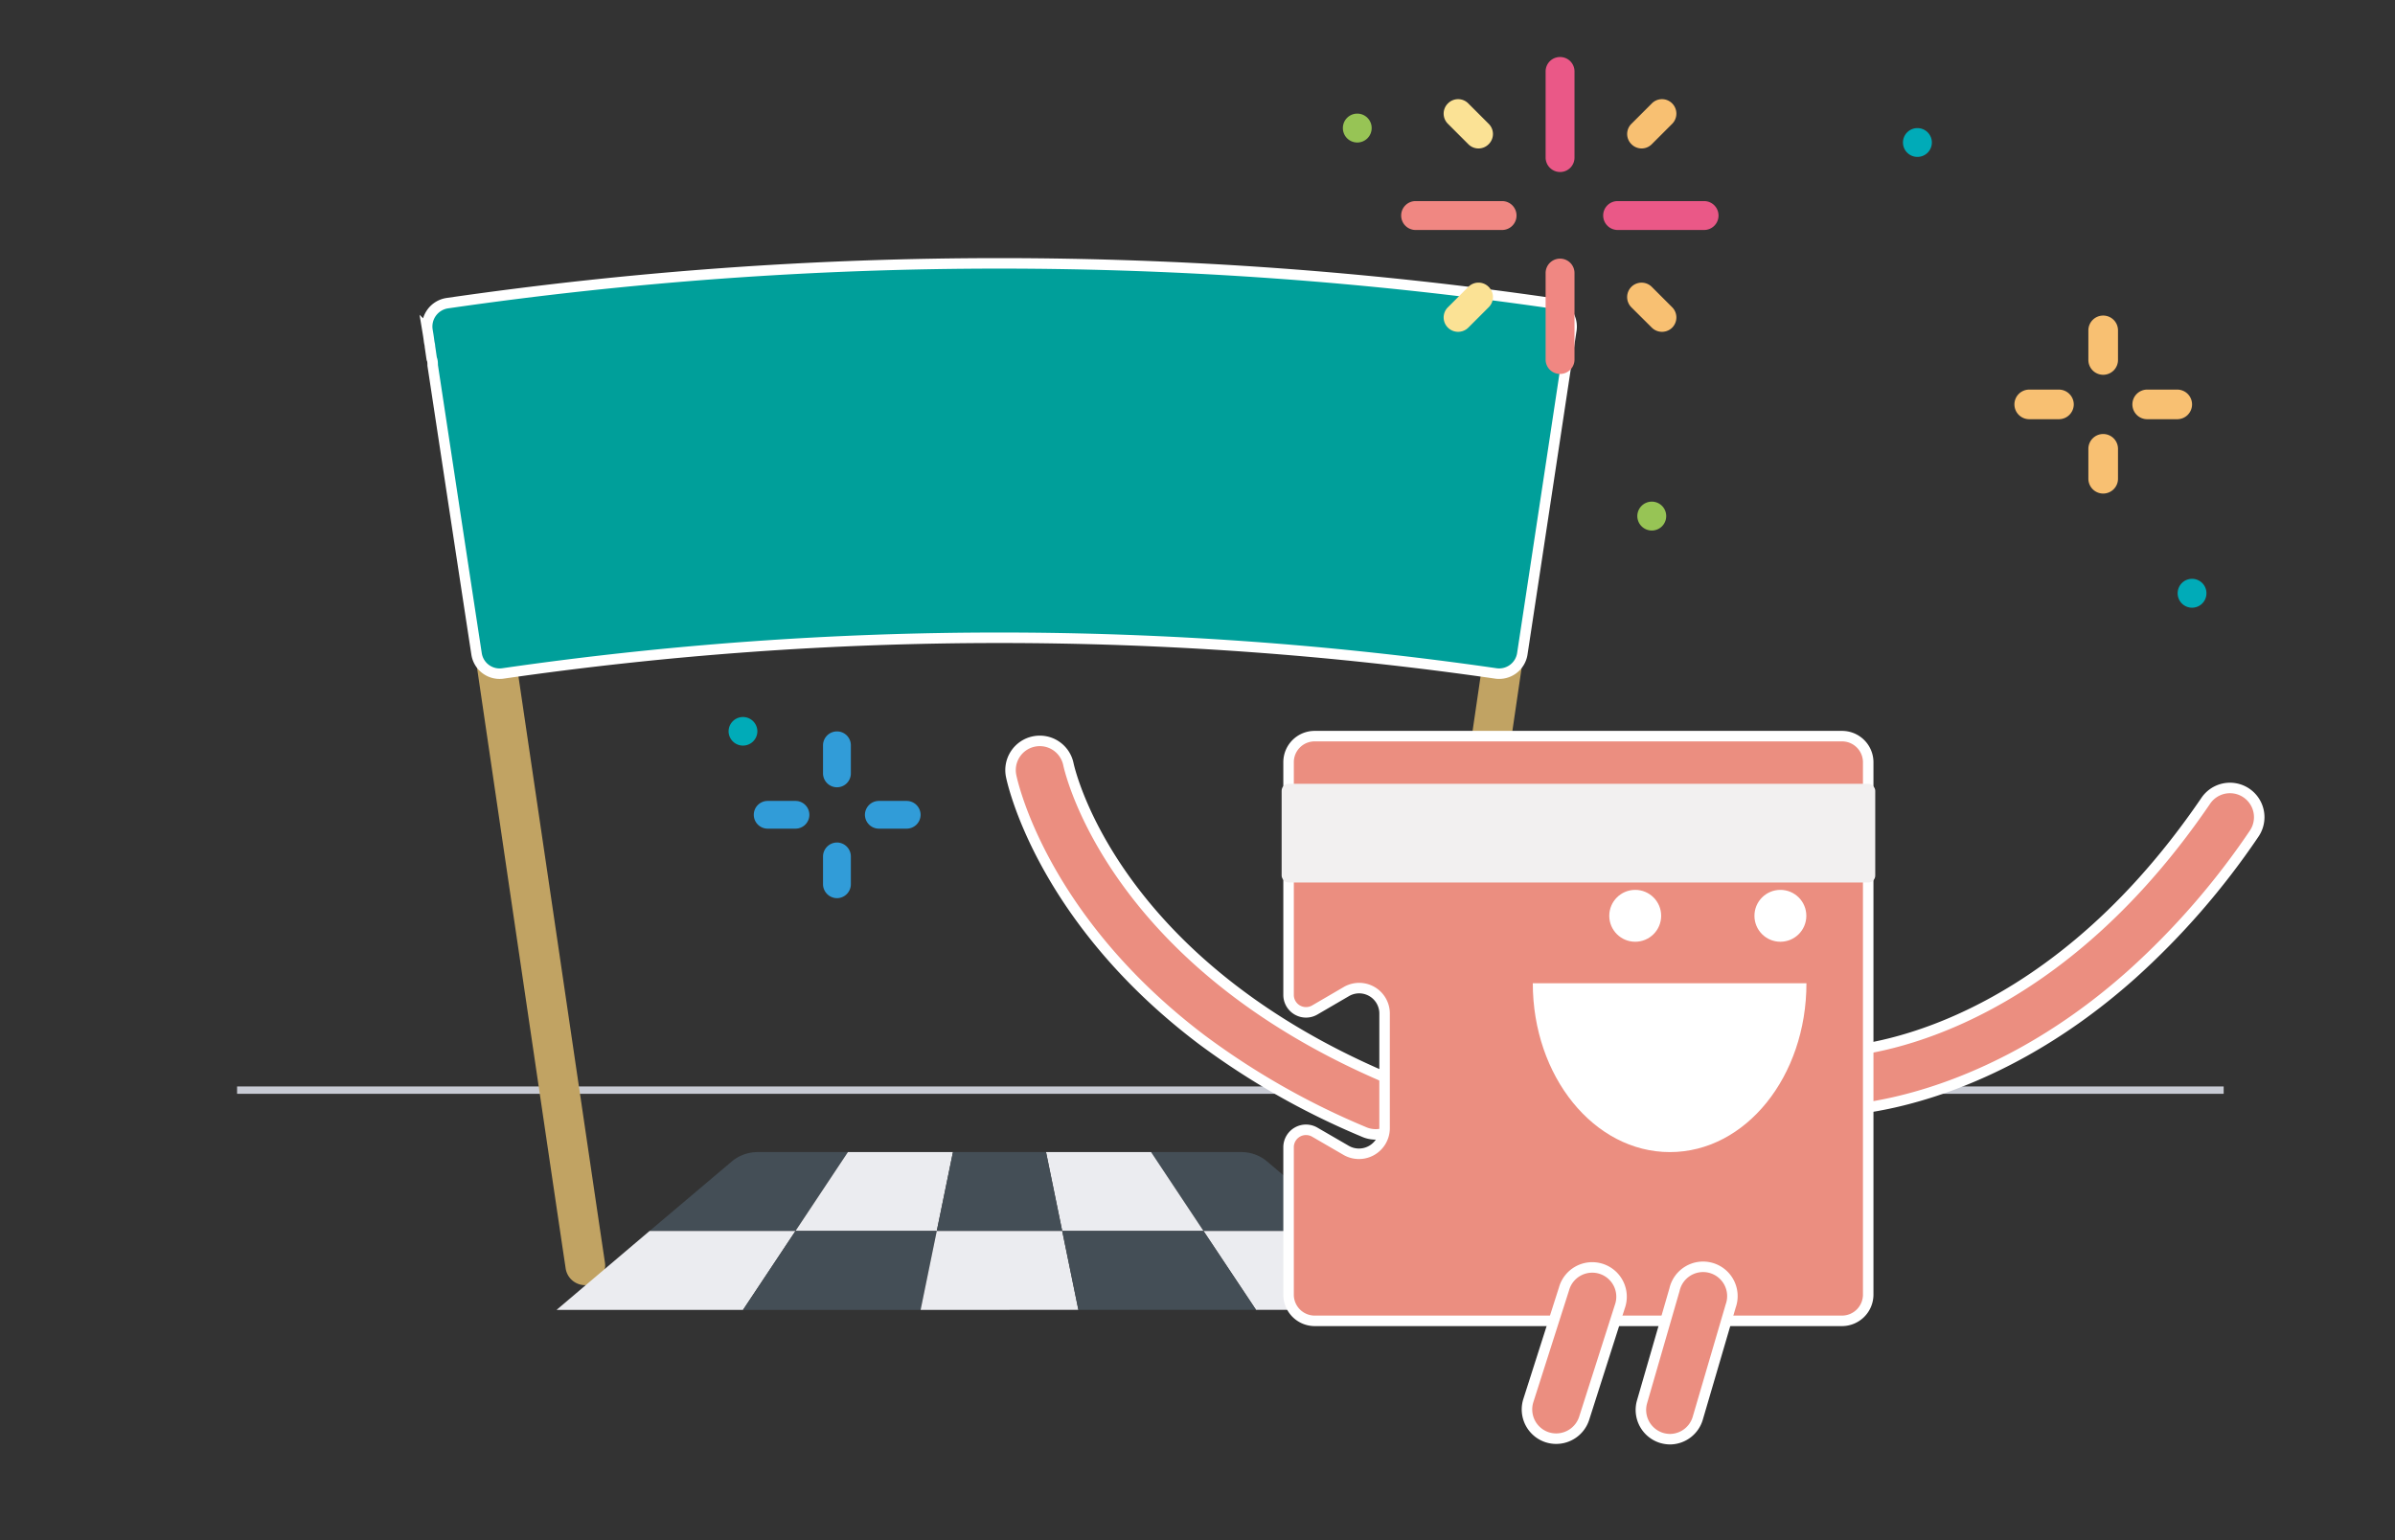 <svg xmlns="http://www.w3.org/2000/svg" viewBox="0 0 228 146.67">
	<rect x="0" y="0" width="228" height="146.67" fill="#333333" stroke="none"/>
	<title>iconos_svg_v1</title>
	<g id="Capa_3" data-name="Capa 3">
		<rect x="22.57" y="103.46" width="189.12" height="0.7" fill="#c8cbd4"/>
		<g id="Page-1">
			<g id="_014---Finish-Line" data-name="014---Finish-Line">
				<g id="Shape">
					<path d="M55.7,122.38a1.87,1.87,0,0,1-1.85-1.59c-.66-4.39-2.87-19.38-5.31-35.93L45.26,62.55A1.88,1.88,0,0,1,49,62l3.29,22.31c2.44,16.54,4.64,31.53,5.3,35.92a1.87,1.87,0,0,1-.35,1.39,1.83,1.83,0,0,1-1.23.74A.86.86,0,0,1,55.7,122.38Z" fill="#c1a363"/>
				</g>
				<g id="Shape-2" data-name="Shape">
					<path d="M134.6,122.38l-.29,0a1.93,1.93,0,0,1-1.23-.75,1.86,1.86,0,0,1-.34-1.39c.65-4.29,2.78-18.82,5.16-35L141.3,62a1.88,1.88,0,0,1,3.71.55l-3.4,23.19c-2.37,16.22-4.5,30.76-5.15,35.05A1.88,1.88,0,0,1,134.6,122.38Z" fill="#c1a363"/>
				</g>
				<g id="Shape-3" data-name="Shape">
					<path d="M149.6,31.37c-.13.84-.3,2-.53,3.51Q147,48.58,144.92,62.27a2.23,2.23,0,0,1-2.51,1.86,330.47,330.47,0,0,0-94.53,0,2.22,2.22,0,0,1-2.51-1.85c-1.4-9.15-2.79-18.34-4.18-27.49,0-.2,0-.43-.09-.63-.06-.38-.11-.77-.17-1.15,0-.17-.06-.34-.08-.51v0c-.05-.42-.11-.77-.16-1.07a2.25,2.25,0,0,1,1.89-2.56,366.23,366.23,0,0,1,105.12,0A2.26,2.26,0,0,1,149.6,31.37Z" fill="#009f9a" stroke="#fff" stroke-miterlimit="10"/>
				</g>
				<g id="Shape-4" data-name="Shape">
					<path d="M41.1,34.16c-.06-.4-.11-.79-.17-1.15" fill="#cf6a65"/>
				</g>
				<g id="Shape-5" data-name="Shape">
					<path d="M80.72,109.71l-5,7.51H61.84l7.84-6.63a3.81,3.81,0,0,1,2.42-.88Z" fill="#444e56"/>
				</g>
				<g id="Shape-6" data-name="Shape">
					<path d="M128.45,117.22H114.57l-5-7.51h8.62a3.77,3.77,0,0,1,2.42.88Z" fill="#444e56"/>
				</g>
				<g id="Shape-7" data-name="Shape">
					<polygon points="137.32 124.73 119.57 124.73 114.57 117.22 128.45 117.22 137.32 124.73" fill="#ebecf0"/>
				</g>
				<g id="Shape-8" data-name="Shape">
					<polygon points="75.73 117.22 70.73 124.74 52.98 124.74 61.84 117.22 75.73 117.22" fill="#ebecf0"/>
				</g>
				<g id="Shape-9" data-name="Shape">
					<polygon points="90.72 109.71 89.18 117.22 75.73 117.22 80.72 109.71 90.72 109.71" fill="#ebecf0"/>
				</g>
				<g id="Shape-10" data-name="Shape">
					<polygon points="114.57 117.22 101.12 117.22 99.58 109.71 109.58 109.71 114.57 117.22" fill="#ebecf0"/>
				</g>
				<g id="Shape-11" data-name="Shape">
					<polygon points="89.18 117.22 87.64 124.74 70.73 124.74 75.73 117.22 89.18 117.22" fill="#444e56"/>
				</g>
				<g id="Shape-12" data-name="Shape">
					<polygon points="101.12 117.22 89.18 117.22 90.72 109.71 99.58 109.71 101.12 117.22" fill="#444e56"/>
				</g>
				<g id="Shape-13" data-name="Shape">
					<polygon points="102.66 124.73 87.64 124.74 89.18 117.22 101.12 117.22 102.66 124.73" fill="#ebecf0"/>
				</g>
				<g id="Shape-14" data-name="Shape">
					<polygon points="119.57 124.73 102.66 124.73 101.12 117.22 114.57 117.22 119.57 124.73" fill="#444e56"/>
				</g>
			</g>
		</g>
		<g>
			<path d="M202.94,92.79c-14.19,12.67-27.42,12.94-28.12,12.95a2.79,2.79,0,0,1,0-5.58c.79,0,19.27-.56,35.17-23.91a2.78,2.78,0,1,1,4.6,3.14A72.89,72.89,0,0,1,202.94,92.79Z" fill="#eb8e80" stroke="#fff" stroke-miterlimit="10"/>
			<path d="M174.8,106.09a3.14,3.14,0,0,1,0-6.27c.77,0,19.11-.59,34.88-23.77a3.14,3.14,0,0,1,4.35-.82,3.12,3.12,0,0,1,.83,4.35,73.42,73.42,0,0,1-11.66,13.47h0c-14.31,12.78-27.78,13-28.35,13Zm37.45-30.71a2.48,2.48,0,0,0-2,1.07c-16,23.46-34.66,24-35.44,24.06a2.46,2.46,0,0,0-2.42,2.46,2.43,2.43,0,0,0,.73,1.72,2.3,2.3,0,0,0,1.72.7c.56,0,13.78-.25,27.89-12.86h0a72.76,72.76,0,0,0,11.56-13.34,2.44,2.44,0,0,0-2-3.81Z" fill="#fff"/>
		</g>
		<g>
			<path d="M114.4,99C99.22,87.51,96.4,74.59,96.26,73.9a2.78,2.78,0,0,1,5.45-1.13c.17.78,4.29,18.8,30.28,29.87a2.79,2.79,0,1,1-2.19,5.13A72.73,72.73,0,0,1,114.4,99Z" fill="#eb8e80" stroke="#fff" stroke-miterlimit="10"/>
			<path d="M130.89,108.34a3.06,3.06,0,0,1-1.22-.25,73.32,73.32,0,0,1-15.48-8.83h0C98.86,87.68,96,74.52,95.92,74a3.12,3.12,0,0,1,.45-2.36,3.14,3.14,0,0,1,5.69,1.09c.16.76,4.24,18.62,30.06,29.62a3.14,3.14,0,0,1-.06,5.8A3.12,3.12,0,0,1,130.89,108.34ZM114.61,98.7a72.61,72.61,0,0,0,15.33,8.75,2.4,2.4,0,0,0,1.86,0,2.43,2.43,0,0,0,1.34-1.31,2.45,2.45,0,0,0-1.29-3.2c-26.15-11.14-30.31-29.34-30.48-30.11A2.44,2.44,0,0,0,98.5,71a2.44,2.44,0,0,0-1.9,2.88c.11.54,2.89,13.45,18,24.87Z" fill="#fff"/>
		</g>
		<path d="M177.85,72.59v50.7a2.5,2.5,0,0,1-2.5,2.49H125.16a2.49,2.49,0,0,1-2.49-2.49V109.24a1.66,1.66,0,0,1,2.49-1.43l3,1.74a2.44,2.44,0,0,0,3.65-2.1V96.54a2.42,2.42,0,0,0-3.65-2.11l-3,1.75a1.66,1.66,0,0,1-2.49-1.44V72.59a2.48,2.48,0,0,1,2.49-2.49h50.19A2.49,2.49,0,0,1,177.85,72.59Z" fill="#eb8e80" stroke="#fff" stroke-miterlimit="10"/>
		<circle cx="155.67" cy="87.21" r="2.47" fill="#fff"/>
		<circle cx="169.49" cy="87.21" r="2.47" fill="#fff"/>
		<path d="M145.92,93.63c0,8.87,5.83,16.08,13.05,16.08s13-7.21,13-16.08Z" fill="#fff"/>
		<path d="M148.15,137a2.83,2.83,0,0,1-.85-.13,2.79,2.79,0,0,1-1.8-3.51l3.39-10.62a2.79,2.79,0,1,1,5.31,1.7l-3.39,10.62A2.8,2.8,0,0,1,148.15,137Z" fill="#eb8e80" stroke="#fff" stroke-miterlimit="10"/>
		<path d="M159,137.05a3,3,0,0,1-.78-.11,2.79,2.79,0,0,1-1.9-3.45l3.09-10.68a2.79,2.79,0,1,1,5.35,1.55L161.64,135A2.78,2.78,0,0,1,159,137.05Z" fill="#eb8e80" stroke="#fff" stroke-miterlimit="10"/>
		<rect x="122.01" y="74.64" width="56.51" height="9.4" rx="0.66" ry="0.66" fill="#f2f0f0"/>
		<path d="M79.7,69.65h0A1.32,1.32,0,0,1,81,71v2.65a1.32,1.32,0,0,1-1.32,1.32h0a1.33,1.33,0,0,1-1.33-1.32V71A1.33,1.33,0,0,1,79.7,69.65Z" fill="#319cd8"/>
		<path d="M79.7,80.23h0A1.33,1.33,0,0,1,81,81.56V84.2a1.33,1.33,0,0,1-1.32,1.33h0a1.34,1.34,0,0,1-1.33-1.33V81.56A1.34,1.34,0,0,1,79.7,80.23Z" fill="#319cd8"/>
		<path d="M83.67,76.27h2.64a1.33,1.33,0,0,1,1.33,1.32h0a1.33,1.33,0,0,1-1.33,1.32H83.67a1.33,1.33,0,0,1-1.33-1.32h0A1.33,1.33,0,0,1,83.67,76.27Z" fill="#319cd8"/>
		<path d="M73.08,76.27h2.65a1.32,1.32,0,0,1,1.32,1.32h0a1.32,1.32,0,0,1-1.32,1.32H73.08a1.32,1.32,0,0,1-1.32-1.32h0A1.32,1.32,0,0,1,73.08,76.27Z" fill="#319cd8"/>
		<g>
			<path d="M200.22,30.05h0a1.41,1.41,0,0,1,1.41,1.41v2.82a1.41,1.41,0,0,1-1.41,1.41h0a1.41,1.41,0,0,1-1.41-1.41V31.46A1.41,1.41,0,0,1,200.22,30.05Z" fill="#f8c072"/>
			<path d="M200.22,41.33h0a1.41,1.41,0,0,1,1.41,1.41v2.82A1.41,1.41,0,0,1,200.22,47h0a1.41,1.41,0,0,1-1.41-1.41V42.74A1.41,1.41,0,0,1,200.22,41.33Z" fill="#f8c072"/>
			<path d="M204.45,37.1h2.82a1.41,1.41,0,0,1,1.41,1.41h0a1.41,1.41,0,0,1-1.41,1.41h-2.82A1.41,1.41,0,0,1,203,38.51h0A1.41,1.41,0,0,1,204.45,37.1Z" fill="#f8c072"/>
			<path d="M193.16,37.1H196a1.42,1.42,0,0,1,1.42,1.41h0A1.42,1.42,0,0,1,196,39.92h-2.82a1.41,1.41,0,0,1-1.41-1.41h0A1.41,1.41,0,0,1,193.16,37.1Z" fill="#f8c072"/>
		</g>
		<g>
			<path d="M155.31,11.79l1.94-1.94a1.36,1.36,0,0,1,1.94,0h0a1.38,1.38,0,0,1,0,1.94l-1.94,1.94a1.36,1.36,0,0,1-1.94,0h0A1.36,1.36,0,0,1,155.31,11.79Z" fill="#f8c072"/>
			<path d="M155.3,27.32h0a1.38,1.38,0,0,1,1.95,0l1.94,1.94a1.38,1.38,0,0,1,0,1.94h0a1.38,1.38,0,0,1-1.94,0l-1.95-1.94A1.38,1.38,0,0,1,155.3,27.32Z" fill="#f8c072"/>
			<path d="M137.84,29.26l1.94-1.94a1.36,1.36,0,0,1,1.94,0h0a1.36,1.36,0,0,1,0,1.94l-1.94,1.94a1.38,1.38,0,0,1-1.94,0h0A1.36,1.36,0,0,1,137.84,29.26Z" fill="#fbe295"/>
			<path d="M137.84,9.85h0a1.36,1.36,0,0,1,1.94,0l1.94,1.94a1.36,1.36,0,0,1,0,1.94h0a1.36,1.36,0,0,1-1.94,0l-1.94-1.94A1.36,1.36,0,0,1,137.84,9.85Z" fill="#fbe295"/>
			<path d="M154,19.15h8.23a1.37,1.37,0,0,1,1.37,1.37h0a1.37,1.37,0,0,1-1.37,1.38H154a1.38,1.38,0,0,1-1.38-1.38h0A1.37,1.37,0,0,1,154,19.15Z" fill="#ea5887"/>
			<path d="M134.79,19.15H143a1.37,1.37,0,0,1,1.37,1.37h0A1.37,1.37,0,0,1,143,21.9h-8.24a1.37,1.37,0,0,1-1.37-1.38h0A1.37,1.37,0,0,1,134.79,19.15Z" fill="#f08782"/>
			<path d="M147.14,15V6.8a1.37,1.37,0,0,1,1.38-1.37h0a1.37,1.37,0,0,1,1.37,1.37V15a1.37,1.37,0,0,1-1.37,1.38h0A1.38,1.38,0,0,1,147.14,15Z" fill="#ea5887"/>
			<path d="M147.14,34.25V26a1.37,1.37,0,0,1,1.38-1.37h0A1.37,1.37,0,0,1,149.89,26v8.24a1.37,1.37,0,0,1-1.37,1.37h0A1.37,1.37,0,0,1,147.14,34.25Z" fill="#f08782"/>
		</g>
		<path d="M129.21,10.82h0a1.37,1.37,0,0,1,1.37,1.38h0a1.37,1.37,0,0,1-1.37,1.37h0a1.37,1.37,0,0,1-1.37-1.37h0A1.37,1.37,0,0,1,129.21,10.82Z" fill="#97c455"/>
		<path d="M157.25,47.77h0a1.37,1.37,0,0,1,1.37,1.37h0a1.37,1.37,0,0,1-1.37,1.38h0a1.38,1.38,0,0,1-1.38-1.38h0A1.38,1.38,0,0,1,157.25,47.77Z" fill="#97c455"/>
		<path d="M208.68,55.12h0a1.37,1.37,0,0,1,1.37,1.38h0a1.37,1.37,0,0,1-1.37,1.37h0a1.37,1.37,0,0,1-1.37-1.37h0A1.37,1.37,0,0,1,208.68,55.12Z" fill="#00abb8"/>
		<path d="M70.73,68.28h0a1.37,1.37,0,0,1,1.37,1.37h0A1.37,1.37,0,0,1,70.73,71h0a1.37,1.37,0,0,1-1.37-1.37h0A1.37,1.37,0,0,1,70.73,68.28Z" fill="#00abb8"/>
		<path d="M182.53,12.2h0a1.37,1.37,0,0,1,1.38,1.37h0a1.37,1.37,0,0,1-1.38,1.37h0a1.37,1.37,0,0,1-1.37-1.37h0A1.37,1.37,0,0,1,182.53,12.2Z" fill="#00abb8"/>
	</g>
</svg>
